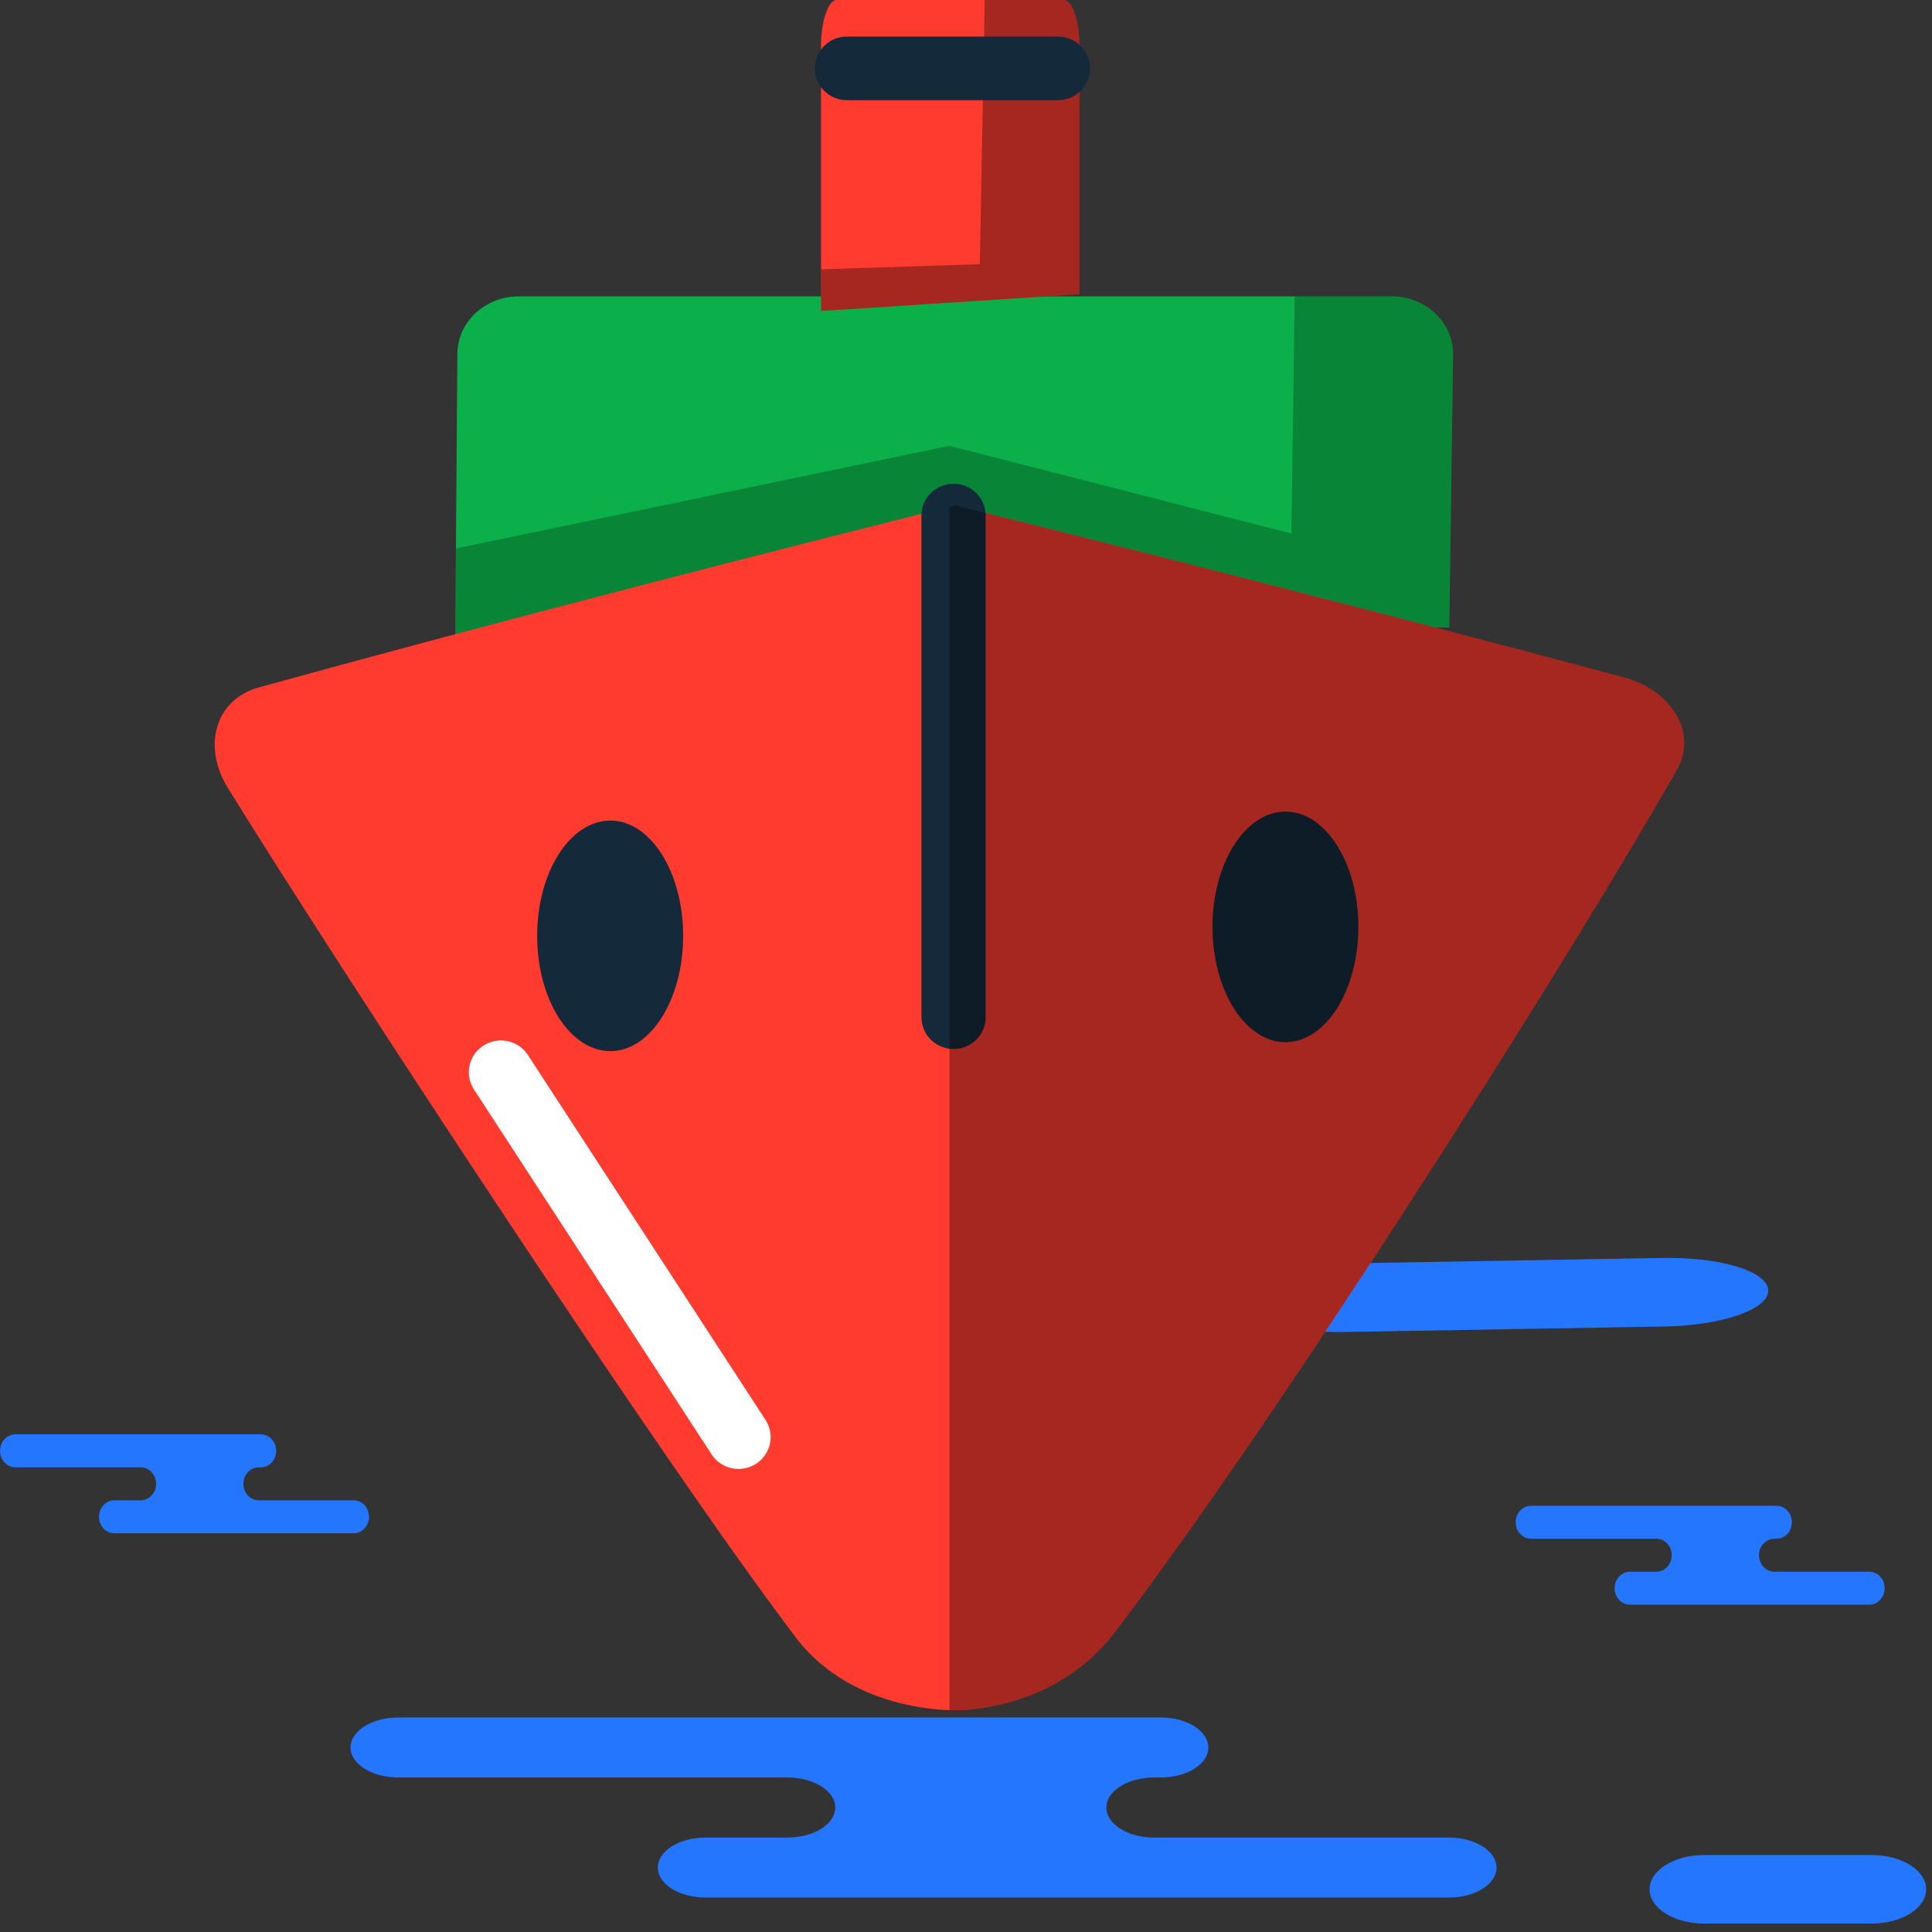 <svg xmlns="http://www.w3.org/2000/svg" xmlns:xlink="http://www.w3.org/1999/xlink" preserveAspectRatio="xMidYMid" width="219" height="219" viewBox="0 0 219 219">
  <rect x="0" y="0" width="219" height="219" fill="#333333" stroke="none"/>
  <defs>
    <style>

      .cls-3 {
        fill: #2476ff;
      }

      .cls-8 {
        fill: #0cb04a;
      }

      .cls-9 {
        fill: #020403;
        opacity: 0.25;
      }

      .cls-10 {
        fill: #ff3a2f;
      }

      .cls-11 {
        fill: #142a3b;
      }

      .cls-15 {
        fill: #020403;
        opacity: 0.35;
      }

      .cls-18 {
        fill: #ffffff;
      }
    </style>
  </defs>
  <g id="group-82svg">
    <path d="M116.019,194.681 C116.019,194.681 131.551,194.681 131.551,194.681 C134.545,194.681 136.973,196.204 136.973,198.084 C136.973,199.964 134.545,201.488 131.551,201.488 C131.551,201.488 130.827,201.488 130.827,201.488 C127.833,201.488 125.406,203.011 125.406,204.890 C125.406,206.770 127.833,208.295 130.827,208.295 C130.827,208.295 164.215,208.295 164.215,208.295 C167.209,208.295 169.638,209.818 169.638,211.697 C169.638,213.576 167.209,215.100 164.215,215.100 C164.215,215.100 124.092,215.100 124.092,215.100 C124.092,215.100 79.992,215.100 79.992,215.100 C76.998,215.100 74.569,213.576 74.569,211.697 C74.569,209.818 76.998,208.295 79.992,208.295 C79.992,208.295 89.259,208.295 89.259,208.295 C92.252,208.295 94.681,206.770 94.681,204.890 C94.681,203.011 92.252,201.488 89.259,201.488 C89.259,201.488 45.158,201.488 45.158,201.488 C42.164,201.488 39.736,199.964 39.736,198.084 C39.736,196.204 42.164,194.681 45.158,194.681 C45.158,194.681 55.581,194.681 55.581,194.681 C55.581,194.681 116.019,194.681 116.019,194.681 Z" id="path-1" class="cls-3" fill-rule="evenodd"/>
    <path d="M24.567,162.588 C24.567,162.588 29.567,162.588 29.567,162.588 C30.531,162.588 31.313,163.425 31.313,164.458 C31.313,165.490 30.531,166.327 29.567,166.327 C29.567,166.327 29.334,166.327 29.334,166.327 C28.370,166.327 27.589,167.164 27.589,168.197 C27.589,169.229 28.370,170.066 29.334,170.066 C29.334,170.066 40.084,170.066 40.084,170.066 C41.048,170.066 41.829,170.902 41.829,171.936 C41.829,172.968 41.048,173.806 40.084,173.806 C40.084,173.806 27.166,173.806 27.166,173.806 C27.166,173.806 12.967,173.806 12.967,173.806 C12.003,173.806 11.222,172.968 11.222,171.936 C11.222,170.902 12.003,170.066 12.967,170.066 C12.967,170.066 15.950,170.066 15.950,170.066 C16.915,170.066 17.696,169.229 17.696,168.197 C17.696,167.164 16.915,166.327 15.950,166.327 C15.950,166.327 1.752,166.327 1.752,166.327 C0.788,166.327 0.007,165.490 0.007,164.458 C0.007,163.425 0.788,162.588 1.752,162.588 C1.752,162.588 5.108,162.588 5.108,162.588 C5.108,162.588 24.567,162.588 24.567,162.588 Z" id="path-2" class="cls-3" fill-rule="evenodd"/>
    <path d="M196.369,170.683 C196.369,170.683 201.369,170.683 201.369,170.683 C202.334,170.683 203.116,171.520 203.116,172.552 C203.116,173.585 202.334,174.423 201.369,174.423 C201.369,174.423 201.137,174.423 201.137,174.423 C200.173,174.423 199.391,175.259 199.391,176.292 C199.391,177.324 200.173,178.161 201.137,178.161 C201.137,178.161 211.886,178.161 211.886,178.161 C212.851,178.161 213.632,178.998 213.632,180.031 C213.632,181.062 212.851,181.901 211.886,181.901 C211.886,181.901 198.968,181.901 198.968,181.901 C198.968,181.901 184.770,181.901 184.770,181.901 C183.805,181.901 183.024,181.062 183.024,180.031 C183.024,178.998 183.805,178.161 184.770,178.161 C184.770,178.161 187.753,178.161 187.753,178.161 C188.717,178.161 189.499,177.324 189.499,176.292 C189.499,175.259 188.717,174.423 187.753,174.423 C187.753,174.423 173.555,174.423 173.555,174.423 C172.591,174.423 171.809,173.585 171.809,172.552 C171.809,171.520 172.591,170.683 173.555,170.683 C173.555,170.683 176.911,170.683 176.911,170.683 C176.911,170.683 196.369,170.683 196.369,170.683 Z" id="path-3" class="cls-3" fill-rule="evenodd"/>
    <path d="M212.148,218.045 C215.567,218.045 218.339,216.306 218.339,214.159 C218.339,212.013 215.567,210.273 212.148,210.273 C212.148,210.273 193.176,210.273 193.176,210.273 C189.757,210.273 186.986,212.013 186.986,214.159 C186.986,216.306 189.757,218.045 193.176,218.045 C193.176,218.045 212.148,218.045 212.148,218.045 Z" id="path-4" class="cls-3" fill-rule="evenodd"/>
    <path d="M188.665,150.365 C195.205,150.252 200.477,148.422 200.439,146.276 C200.402,144.131 195.069,142.482 188.529,142.593 C188.529,142.593 152.236,143.217 152.236,143.217 C145.695,143.329 140.424,145.159 140.461,147.305 C140.499,149.451 145.831,151.099 152.372,150.988 C152.372,150.988 188.665,150.365 188.665,150.365 Z" id="path-5" class="cls-3" fill-rule="evenodd"/>
    <path d="M51.598,73.131 C51.598,73.131 51.848,40.129 51.848,40.129 C51.848,36.521 54.967,33.596 58.822,33.596 C58.822,33.596 157.741,33.596 157.741,33.596 C161.594,33.596 164.713,36.521 164.713,40.129 C164.713,40.129 164.281,71.113 164.281,71.113 C164.281,71.113 164.281,71.113 164.281,71.113 " id="path-6" class="cls-8" fill-rule="evenodd"/>
    <path d="M157.741,33.596 C157.741,33.596 146.759,33.596 146.759,33.596 C146.759,33.596 146.385,60.477 146.385,60.477 C146.385,60.477 107.622,50.533 107.622,50.533 C107.622,50.533 51.682,62.171 51.682,62.171 C51.682,62.171 51.598,73.131 51.598,73.131 C51.598,73.131 164.281,71.113 164.281,71.113 C164.281,71.113 164.713,40.128 164.713,40.128 C164.713,36.521 161.593,33.596 157.741,33.596 Z" id="path-7" class="cls-9" fill-rule="evenodd"/>
    <path d="M108.269,57.291 C108.269,57.291 65.605,67.892 29.286,77.939 C24.448,79.281 22.880,84.543 25.826,89.314 C38.364,109.575 74.683,165.155 90.243,185.656 C96.844,194.324 108.451,193.856 108.451,193.856 C108.451,193.856 119.406,194.103 126.311,185.087 C144.512,161.318 177.167,109.909 190.062,87.281 C192.530,82.945 189.289,78.205 184.110,76.810 C148.381,67.194 108.269,57.291 108.269,57.291 Z" id="path-8" class="cls-10" fill-rule="evenodd"/>
    <path d="M108.089,118.911 C106.078,118.911 104.450,117.297 104.450,115.306 C104.450,115.306 104.450,58.437 104.450,58.437 C104.450,56.446 106.078,54.832 108.089,54.832 C110.101,54.832 111.728,56.446 111.728,58.437 C111.728,58.437 111.728,115.306 111.728,115.306 C111.728,117.297 110.101,118.911 108.089,118.911 Z" id="path-9" class="cls-11" fill-rule="evenodd"/>
    <path d="M77.439,106.084 C77.439,113.304 73.745,119.151 69.186,119.151 C64.606,119.151 60.889,113.304 60.889,106.084 C60.889,98.866 64.606,93.017 69.186,93.017 C73.745,93.017 77.439,98.866 77.439,106.084 Z" id="path-10" class="cls-11" fill-rule="evenodd"/>
    <path d="M153.977,105.069 C153.977,112.268 150.282,118.133 145.709,118.133 C141.143,118.133 137.441,112.268 137.441,105.069 C137.441,97.842 141.143,91.998 145.709,91.998 C150.282,91.998 153.977,97.842 153.977,105.069 Z" id="path-11" class="cls-11" fill-rule="evenodd"/>
    <path d="M93.066,35.254 C93.066,35.254 93.066,5.267 93.066,5.267 C93.066,2.360 93.884,-0.006 94.868,-0.006 C94.868,-0.006 120.542,-0.006 120.542,-0.006 C121.549,-0.006 122.359,2.360 122.359,5.267 C122.359,5.267 122.359,33.356 122.359,33.356 C122.359,33.356 122.359,33.356 122.359,33.356 " id="path-12" class="cls-10" fill-rule="evenodd"/>
    <path d="M120.542,-0.006 C120.542,-0.006 111.621,-0.006 111.621,-0.006 C111.621,-0.006 111.068,29.944 111.068,29.944 C111.068,29.944 93.066,30.533 93.066,30.533 C93.066,30.533 93.066,35.254 93.066,35.254 C93.066,35.254 122.359,33.356 122.359,33.356 C122.359,33.356 122.359,5.267 122.359,5.267 C122.359,2.360 121.549,-0.006 120.542,-0.006 Z" id="path-13" class="cls-15" fill-rule="evenodd"/>
    <path d="M119.923,11.358 C119.923,11.358 96.000,11.358 96.000,11.358 C93.988,11.358 92.361,9.743 92.361,7.753 C92.361,5.761 93.988,4.148 96.000,4.148 C96.000,4.148 119.923,4.148 119.923,4.148 C121.934,4.148 123.561,5.761 123.561,7.753 C123.561,9.743 121.934,11.358 119.923,11.358 Z" id="path-14" class="cls-11" fill-rule="evenodd"/>
    <path d="M184.110,76.810 C148.381,67.194 108.269,57.290 108.269,57.290 C108.269,57.290 108.032,57.348 107.621,57.451 C107.621,57.451 107.621,193.850 107.621,193.850 C108.135,193.864 108.451,193.856 108.451,193.856 C108.451,193.856 119.406,194.103 126.311,185.087 C144.512,161.318 177.167,109.909 190.062,87.281 C192.530,82.945 189.289,78.205 184.110,76.810 Z" id="path-15" class="cls-15" fill-rule="evenodd"/>
    <path d="M83.722,166.510 C82.528,166.510 81.356,165.927 80.662,164.860 C80.662,164.860 53.724,123.496 53.724,123.496 C52.635,121.823 53.120,119.592 54.810,118.514 C56.502,117.435 58.753,117.915 59.840,119.589 C59.840,119.589 86.775,160.952 86.775,160.952 C87.865,162.623 87.379,164.855 85.691,165.934 C85.079,166.324 84.397,166.510 83.722,166.510 Z" id="path-16" class="cls-18" fill-rule="evenodd"/>
  </g>
</svg>
